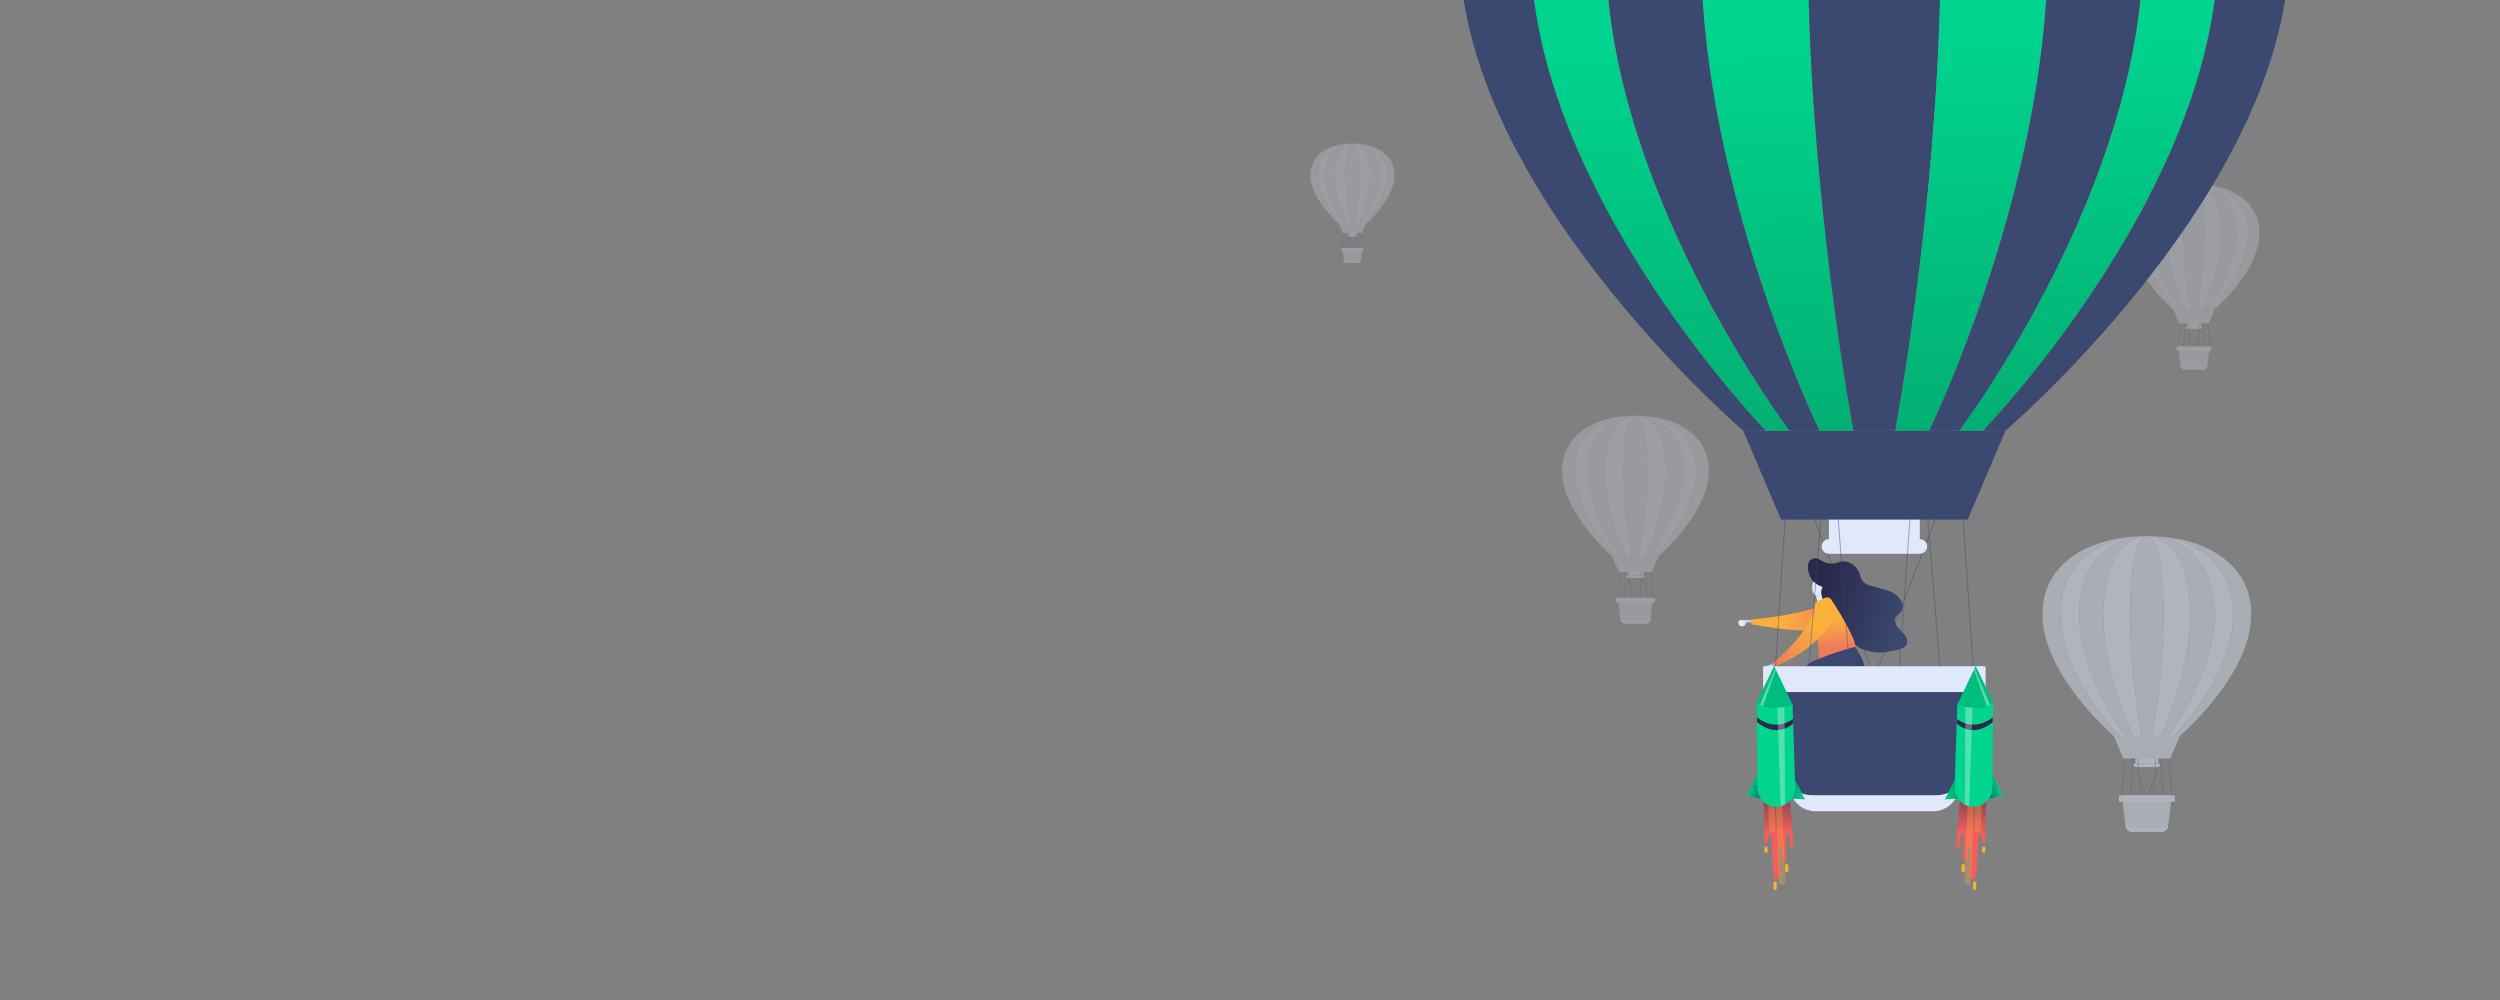<svg xmlns="http://www.w3.org/2000/svg" xmlns:xlink="http://www.w3.org/1999/xlink" width="1920" height="768" data-name="Layer 2"><rect width="100%" height="100%" fill="#808080" stroke="none"/><defs><clipPath id="h"><path fill="none" d="M0 0h1920v1080H0z"/></clipPath><linearGradient id="b" x1="2157.618" x2="2164.121" y1="-100.533" y2="-110.09" gradientTransform="scale(-1 1) rotate(-23.13 2559.117 8945.307)" gradientUnits="userSpaceOnUse"><stop offset="0" stop-color="#ef605d"/><stop offset="1" stop-color="#aa3a3d"/></linearGradient><linearGradient id="a" x1="2021.961" x2="2151.767" y1="367.506" y2="367.506" gradientTransform="scale(-1 1) rotate(-28.82 1065.508 7293.98)" gradientUnits="userSpaceOnUse"><stop offset="0" stop-color="#3b4970"/><stop offset="1" stop-color="#2a284b"/></linearGradient><linearGradient id="k" x1="2767.338" x2="2709.857" y1="24.224" y2="53.657" gradientTransform="scale(-1 1) rotate(-13.18 3676.58 18159.724)" xlink:href="#a"/><linearGradient id="c" x1="2301.891" x2="2291.804" y1="168.294" y2="172.94" gradientTransform="scale(-1 1) rotate(26.18 -510.57 -7231.541)" gradientUnits="userSpaceOnUse"><stop offset="0" stop-color="#e0e8fc"/><stop offset=".334" stop-color="#ced9f0"/><stop offset="1" stop-color="#a9bcd8"/></linearGradient><linearGradient id="d" x1="2262.965" x2="2202.05" y1="179.994" y2="211.185" gradientTransform="scale(-1 1) rotate(26.18 -510.57 -7231.541)" gradientUnits="userSpaceOnUse"><stop offset="0" stop-color="#fbb03b"/><stop offset="1" stop-color="#ef795d"/></linearGradient><linearGradient id="n" x1="3128.712" x2="3134.485" y1="-969.173" y2="-980.521" gradientTransform="matrix(-.994 .112 .112 .994 4633.071 1422.98)" xlink:href="#b"/><linearGradient id="o" x1="2087.859" x2="2180.623" y1="244.575" y2="244.575" gradientTransform="scale(-1 1) rotate(-16.91 1692.266 12244.446)" xlink:href="#a"/><linearGradient id="p" x1="1505.403" x2="1513.553" y1="550.108" y2="543.965" gradientTransform="scale(-1 1) rotate(-42.77 181.382 4209.72)" xlink:href="#c"/><linearGradient id="q" x1="2156.207" x2="2139.105" y1="305.537" y2="331.816" gradientTransform="scale(-1 1) rotate(-28.82 1065.508 7293.98)" xlink:href="#d"/><linearGradient id="r" x1="2154.882" x2="2173.166" y1="221.742" y2="221.742" gradientTransform="scale(-1 1) rotate(9.1 -2016.328 -21753.462)" xlink:href="#a"/><linearGradient id="s" x1="-2333.999" x2="-2324.31" y1="-1154.993" y2="-1163.222" gradientTransform="scale(1 -1) rotate(68.28 -865.535 1732.757)" xlink:href="#c"/><linearGradient id="t" x1="-2268.676" x2="-2324.819" y1="-1185.344" y2="-1158.268" gradientTransform="scale(1 -1) rotate(68.28 -865.535 1732.757)" xlink:href="#d"/><linearGradient id="u" x1="1388.815" x2="1391.815" y1="438.585" y2="543.58" xlink:href="#a"/><linearGradient id="v" x1="1388.46" x2="1380.961" y1="705.805" y2="821.299" xlink:href="#a"/><linearGradient id="e" x1="1329.821" x2="1308.367" y1="593.786" y2="42.116" gradientUnits="userSpaceOnUse"><stop offset="0" stop-color="#04a369"/><stop offset="1" stop-color="#00d48e"/></linearGradient><linearGradient id="x" x1="1389.134" x2="1389.134" y1="180.333" y2="546.566" xlink:href="#a"/><linearGradient id="y" x1="1506.13" x2="1484.676" y1="586.93" y2="35.259" xlink:href="#e"/><linearGradient id="z" x1="1248.852" x2="1248.852" y1="180.333" y2="546.566" xlink:href="#a"/><linearGradient id="A" x1="1241.29" x2="1219.836" y1="597.229" y2="45.559" xlink:href="#e"/><linearGradient id="B" x1="1172.636" x2="1172.636" y1="180.333" y2="546.566" xlink:href="#a"/><linearGradient id="C" x1="1529.415" x2="1529.415" y1="180.333" y2="546.566" xlink:href="#a"/><linearGradient id="D" x1="1599.87" x2="1578.416" y1="583.285" y2="31.614" xlink:href="#e"/><linearGradient id="E" x1="1605.631" x2="1605.631" y1="180.333" y2="546.566" xlink:href="#a"/><linearGradient id="f" x1="949.439" x2="945.941" y1="928.584" y2="915.464" gradientTransform="rotate(-58.749 1015.473 588.477)" gradientUnits="userSpaceOnUse"><stop offset="0" stop-color="#047a69"/><stop offset="1" stop-color="#00d48e"/></linearGradient><linearGradient id="G" x1="967.473" x2="972.429" y1="955.337" y2="968.165" gradientTransform="rotate(-58.749 1015.473 588.477)" xlink:href="#e"/><linearGradient id="g" x1="914.152" x2="952.237" y1="970.181" y2="943.775" gradientTransform="rotate(-58.749 1015.473 588.477)" gradientUnits="userSpaceOnUse"><stop offset=".082" stop-color="#ef605d"/><stop offset="1" stop-color="#783a4f"/></linearGradient><clipPath id="I"><path fill="none" d="M1266.465 732.528l18.132-37.23 19.182 40.178-21.092 29.675z"/></clipPath><linearGradient id="J" x1="1266.732" x2="1304.15" y1="755.544" y2="755.544" xlink:href="#a"/><linearGradient id="K" x1="1017.613" x2="1014.115" y1="1040.926" y2="1027.806" gradientTransform="scale(-1 1) rotate(-58.74 -439.706 3173.907)" xlink:href="#f"/><linearGradient id="L" x1="1035.647" x2="1040.603" y1="1067.678" y2="1080.507" gradientTransform="scale(-1 1) rotate(-58.74 -439.706 3173.907)" xlink:href="#e"/><linearGradient id="M" x1="982.326" x2="1020.411" y1="1082.522" y2="1056.117" gradientTransform="scale(-1 1) rotate(-58.74 -439.706 3173.907)" xlink:href="#g"/><clipPath id="N"><path fill="none" d="M1512.968 732.528l-18.132-37.23-19.183 40.178 21.092 29.675z"/></clipPath><linearGradient id="O" x1="1475.283" x2="1512.701" y1="755.544" y2="755.544" xlink:href="#a"/><linearGradient id="i" x1="2157.618" x2="2164.121" y1="-100.533" y2="-110.09" gradientTransform="scale(-1 1) rotate(-23.13 2559.117 8945.307)" gradientUnits="userSpaceOnUse" xlink:href="#b"/><linearGradient id="j" x1="2021.961" x2="2151.767" y1="367.506" y2="367.506" gradientTransform="scale(-1 1) rotate(-28.82 1065.508 7293.98)" gradientUnits="userSpaceOnUse" xlink:href="#a"/><linearGradient id="l" x1="2301.891" x2="2291.804" y1="168.294" y2="172.94" gradientTransform="scale(-1 1) rotate(26.18 -510.57 -7231.541)" gradientUnits="userSpaceOnUse" xlink:href="#c"/><linearGradient id="m" x1="2262.965" x2="2202.05" y1="179.994" y2="211.185" gradientTransform="scale(-1 1) rotate(26.18 -510.57 -7231.541)" gradientUnits="userSpaceOnUse" xlink:href="#d"/><linearGradient id="w" x1="1329.821" x2="1308.367" y1="593.786" y2="42.116" gradientUnits="userSpaceOnUse" xlink:href="#e"/><linearGradient id="F" x1="949.439" x2="945.941" y1="928.584" y2="915.464" gradientTransform="rotate(-58.749 1015.473 588.477)" gradientUnits="userSpaceOnUse" xlink:href="#f"/><linearGradient id="H" x1="914.152" x2="952.237" y1="970.181" y2="943.775" gradientTransform="rotate(-58.749 1015.473 588.477)" gradientUnits="userSpaceOnUse" xlink:href="#g"/></defs><g opacity=".29" transform="matrix(.736 0 0 .736 417.106 -.204)"><path fill="none" stroke="#3b4970" stroke-miterlimit="10" d="M1731.313 336.183l2.245 27.491m-21.397-27.491l10.464 27.491 10.465-27.004m-19.155-.487l-2.242 27.491" opacity=".45"/><path fill="#e0e8fc" d="M1730.112 340.988h-14.973v-4.154a2.388 2.388 0 0 1 2.388-2.388h10.2a2.388 2.388 0 0 1 2.388 2.388v4.154zm-14.973 2.412h14.97a1.2 1.2 0 0 0 1.2-1.2 1.2 1.2 0 0 0-1.2-1.2h-14.97a1.2 1.2 0 0 0-1.2 1.2 1.2 1.2 0 0 0 1.2 1.2z"/><path fill="none" stroke="#3b4970" stroke-miterlimit="10" d="M1718.609 363.674l-2.035-27.491m10.03 27.491l1.995-27.491" opacity=".45"/><path d="M1706.209 366.179h32.832v2.24h-32.832z" opacity=".1"/><path fill="none" stroke="#3b4970" stroke-miterlimit="10" d="M1707.994 336.67l-1.785 27.377m30.97-27.377l1.862 27.377" opacity=".45"/><path fill="#d1d9e8" d="M1722.625 323.125h-21.595l6.223 14.641h30.745l6.222-14.641zm9.696 62.697h-19.391a4.282 4.282 0 0 1-4.251-3.762l-2.47-20.145h32.832l-2.469 20.145a4.282 4.282 0 0 1-4.251 3.762z"/><path fill="#e0e8fc" d="M1732.862 383.166h-20.473a4.566 4.566 0 0 1-3.823-2.025l.113.919a4.282 4.282 0 0 0 4.251 3.762h19.391a4.282 4.282 0 0 0 4.251-3.762l.113-.919a4.566 4.566 0 0 1-3.823 2.025z"/><rect width="36.657" height="4.263" x="1704.297" y="361.915" fill="#e0e8fc" rx=".989" ry=".989"/><path fill="#e0e8fc" d="M1694.144 248.824c1.531 37.7 19.447 74.3 19.447 74.3h5.581s-6.849-36.6-7.435-74.3c-.586-37.7 4.683-56.733 10.888-56.733-16.231 0-30.012 19.033-28.481 56.733z"/><path fill="#d1d9e8" d="M1722.625 192.091c-6.2 0-11.473 19.033-10.888 56.733.585 37.7 7.435 74.3 7.435 74.3h6.907s6.849-36.6 7.435-74.3c.586-37.7-4.684-56.733-10.889-56.733z"/><path fill="#e0e8fc" d="M1722.625 192.091c6.2 0 11.474 19.033 10.888 56.733-.586 37.7-7.434 74.3-7.434 74.3h5.581s17.916-36.6 19.447-74.3c1.531-37.7-12.25-56.733-28.482-56.733z"/><path fill="#d1d9e8" d="M1678.513 248.824c2.371 37.7 30.12 74.3 30.12 74.3h4.958s-17.916-36.6-19.447-74.3c-1.531-37.7 12.25-56.733 28.481-56.733-25.139 0-46.484 19.033-44.112 56.733z"/><path fill="#e0e8fc" d="M1666.211 248.824c3.033 37.7 38.519 74.3 38.519 74.3h3.9s-27.749-36.6-30.12-74.3c-2.371-37.7 18.973-56.733 44.112-56.733-32.147 0-59.444 19.033-56.411 56.733z"/><path fill="#d1d9e8" d="M1654.546 248.824c3.66 37.7 46.484 74.3 46.484 74.3h3.7s-35.486-36.6-38.519-74.3c-3.033-37.7 24.264-56.733 56.414-56.733-38.798 0-71.739 19.033-68.079 56.733zm68.079-56.733c16.232 0 30.013 19.033 28.482 56.733-1.531 37.7-19.447 74.3-19.447 74.3h4.958s27.748-36.6 30.12-74.3c2.372-37.7-18.973-56.733-44.113-56.733z"/><path fill="#e0e8fc" d="M1722.625 192.091c25.14 0 46.484 19.033 44.113 56.733-2.371 37.7-30.12 74.3-30.12 74.3h3.9s35.487-36.6 38.52-74.3c3.033-37.7-24.262-56.733-56.413-56.733z"/><path fill="#d1d9e8" d="M1722.625 192.091c32.151 0 59.448 19.033 56.415 56.733-3.033 37.7-38.52 74.3-38.52 74.3h3.7s42.825-36.6 46.485-74.3c3.66-37.7-29.282-56.733-68.08-56.733z"/></g><g opacity=".5" transform="matrix(.736 0 0 .736 417.106 -.204)"><path fill="none" stroke="#3b4970" stroke-miterlimit="10" d="M1687.304 789.186l3.576 43.788m-34.083-43.788l16.669 43.788 16.669-43.012m-30.511-.776l-3.572 43.788" opacity=".45"/><path fill="#e0e8fc" d="M1685.392 796.839h-23.85v-8.033a2.388 2.388 0 0 1 2.388-2.388h19.073a2.388 2.388 0 0 1 2.388 2.388v8.033z"/><path fill="#e0e8fc" d="M1661.541 800.675h23.846a1.918 1.918 0 0 0 1.917-1.918 1.918 1.918 0 0 0-1.917-1.918h-23.846a1.918 1.918 0 0 0-1.917 1.918 1.918 1.918 0 0 0 1.917 1.918z"/><path fill="none" stroke="#3b4970" stroke-miterlimit="10" d="M1667.068 832.974l-3.241-43.788m15.976 43.788l3.178-43.788" opacity=".45"/><path d="M1647.318 836.964h52.296v3.568h-52.296z" opacity=".1"/><path fill="none" stroke="#3b4970" stroke-miterlimit="10" d="M1650.16 789.962l-2.842 43.606m49.33-43.606l2.966 43.606" opacity=".45"/><path fill="#d1d9e8" d="M1673.466 768.387h-34.398l9.912 23.32h48.972l9.911-23.32zm15.443 99.866h-30.886a6.823 6.823 0 0 1-6.772-5.992l-3.933-32.088h52.3l-3.934 32.088a6.821 6.821 0 0 1-6.775 5.992z"/><path fill="#e0e8fc" d="M1689.771 864.022h-32.61a7.274 7.274 0 0 1-6.089-3.225l.179 1.464a6.823 6.823 0 0 0 6.772 5.992h30.886a6.821 6.821 0 0 0 6.771-5.992l.18-1.464a7.275 7.275 0 0 1-6.089 3.225z"/><rect width="58.389" height="6.791" x="1644.271" y="830.173" fill="#e0e8fc" rx="1.212" ry="1.212"/><path fill="#e0e8fc" d="M1628.1 650.036c2.439 60.05 30.976 118.351 30.976 118.351h8.89s-10.91-58.3-11.842-118.351c-.932-60.051 7.459-90.366 17.343-90.366-25.855 0-47.807 30.316-45.367 90.366z"/><path fill="#d1d9e8" d="M1673.466 559.67c-9.884 0-18.276 30.316-17.343 90.366.933 60.05 11.842 118.351 11.842 118.351h11s10.91-58.3 11.842-118.351c.932-60.051-7.457-90.366-17.341-90.366z"/><path fill="#e0e8fc" d="M1673.466 559.67c9.884 0 18.275 30.316 17.343 90.366-.932 60.05-11.842 118.351-11.842 118.351h8.889s28.538-58.3 30.977-118.351-19.513-90.366-45.367-90.366z"/><path fill="#d1d9e8" d="M1603.2 650.036c3.777 60.05 47.976 118.351 47.976 118.351h7.9s-28.537-58.3-30.976-118.351 19.513-90.366 45.367-90.366c-40.044 0-74.043 30.316-70.267 90.366z"/><path fill="#e0e8fc" d="M1583.607 650.036c4.831 60.05 61.355 118.351 61.355 118.351h6.216s-44.2-58.3-47.976-118.351c-3.776-60.051 30.221-90.366 70.264-90.366-51.21 0-94.691 30.316-89.859 90.366z"/><path fill="#d1d9e8" d="M1565.026 650.036c5.83 60.05 74.042 118.351 74.042 118.351h5.894s-56.524-58.3-61.355-118.351c-4.831-60.051 38.649-90.366 89.859-90.366-61.799 0-114.266 30.316-108.44 90.366zm108.44-90.366c25.854 0 47.805 30.316 45.367 90.366-2.438 60.05-30.977 118.351-30.977 118.351h7.9s44.2-58.3 47.976-118.351c3.776-60.051-30.223-90.366-70.266-90.366z"/><path fill="#e0e8fc" d="M1673.466 559.67c40.043 0 74.042 30.316 70.264 90.366-3.778 60.05-47.976 118.351-47.976 118.351h6.216s56.524-58.3 61.355-118.351c4.831-60.051-38.649-90.366-89.859-90.366z"/><path fill="#d1d9e8" d="M1673.466 559.67c51.21 0 94.69 30.316 89.859 90.366-4.831 60.05-61.355 118.351-61.355 118.351h5.893s68.212-58.3 74.042-118.351c5.83-60.051-46.64-90.366-108.439-90.366z"/></g><g opacity=".29" transform="matrix(.736 0 0 .736 417.106 -.204)"><path fill="none" stroke="#3b4970" stroke-miterlimit="10" d="M1149.531 595.353l2.514 30.788m-23.963-30.788l11.72 30.788 11.719-30.242m-21.452-.546l-2.511 30.788" opacity=".45"/><path fill="#e0e8fc" d="M1148.187 600.735h-16.769v-4.939a2.388 2.388 0 0 1 2.388-2.388h11.992a2.388 2.388 0 0 1 2.388 2.388v4.939z"/><path fill="#e0e8fc" d="M1131.417 603.431h16.766a1.348 1.348 0 0 0 1.348-1.348 1.347 1.347 0 0 0-1.348-1.348h-16.766a1.348 1.348 0 0 0-1.348 1.348 1.349 1.349 0 0 0 1.348 1.348z"/><path fill="none" stroke="#3b4970" stroke-miterlimit="10" d="M1135.303 626.141l-2.278-30.788m11.232 30.788l2.235-30.788" opacity=".45"/><path d="M1121.417 628.946h36.769v2.509h-36.769z" opacity=".1"/><path fill="none" stroke="#3b4970" stroke-miterlimit="10" d="M1123.415 595.899l-1.998 30.66m34.684-30.66l2.085 30.66" opacity=".45"/><path fill="#d1d9e8" d="M1139.802 580.73h-24.185l6.968 16.396h34.432l6.969-16.396zm10.858 70.215h-21.717a4.8 4.8 0 0 1-4.761-4.213l-2.765-22.561h36.769l-2.765 22.561a4.8 4.8 0 0 1-4.761 4.213z"/><path fill="#e0e8fc" d="M1151.265 647.971h-22.927a5.116 5.116 0 0 1-4.282-2.268l.126 1.029a4.8 4.8 0 0 0 4.761 4.213h21.717a4.8 4.8 0 0 0 4.761-4.213l.126-1.029a5.116 5.116 0 0 1-4.282 2.268z"/><rect width="41.053" height="4.775" x="1119.275" y="624.171" fill="#e0e8fc" rx="1.212" ry="1.212"/><path fill="#e0e8fc" d="M1107.9 497.517c1.715 42.221 21.78 83.213 21.78 83.213h6.25s-7.671-40.992-8.326-83.213c-.655-42.221 5.244-63.536 12.194-63.536-18.175 0-33.609 21.319-31.898 63.536z"/><path fill="#d1d9e8" d="M1139.8 433.981c-6.95 0-12.85 21.315-12.194 63.536.656 42.221 8.326 83.213 8.326 83.213h7.736s7.67-40.992 8.325-83.213c.655-42.221-5.242-63.536-12.193-63.536z"/><path fill="#e0e8fc" d="M1139.8 433.981c6.949 0 12.849 21.315 12.193 63.536-.656 42.221-8.326 83.213-8.326 83.213h6.25s20.065-40.992 21.78-83.213c1.715-42.221-13.717-63.536-31.897-63.536z"/><path fill="#d1d9e8" d="M1090.4 497.517c2.656 42.221 33.732 83.213 33.732 83.213h5.553s-20.065-40.992-21.78-83.213c-1.715-42.221 13.719-63.536 31.9-63.536-28.158 0-52.062 21.319-49.405 63.536z"/><path fill="#e0e8fc" d="M1076.621 497.517c3.4 42.221 43.139 83.213 43.139 83.213h4.371s-31.076-40.992-33.732-83.213c-2.656-42.221 21.248-63.536 49.4-63.536-35.999 0-66.574 21.319-63.178 63.536z"/><path fill="#d1d9e8" d="M1063.558 497.517c4.1 42.221 52.059 83.213 52.059 83.213h4.143s-39.742-40.992-43.139-83.213c-3.397-42.221 27.175-63.536 63.181-63.536-43.451 0-80.344 21.319-76.244 63.536z"/><path fill="#d1d9e8" d="M1139.8 433.981c18.178 0 33.612 21.315 31.9 63.536-1.712 42.221-21.78 83.213-21.78 83.213h5.553s31.076-40.992 33.732-83.213c2.656-42.221-21.249-63.536-49.405-63.536z"/><path fill="#e0e8fc" d="M1139.8 433.981c28.154 0 52.058 21.315 49.4 63.536-2.658 42.221-33.732 83.213-33.732 83.213h4.371s39.742-40.992 43.139-83.213c3.397-42.221-27.171-63.536-63.178-63.536z"/><path fill="#d1d9e8" d="M1139.8 433.981c36.005 0 66.576 21.315 63.18 63.536-3.396 42.221-43.139 83.213-43.139 83.213h4.143s47.96-40.992 52.059-83.213c4.099-42.221-32.791-63.536-76.243-63.536z"/></g><g opacity=".29" transform="matrix(.736 0 0 .736 417.106 -.204)"><path fill="none" stroke="#3b4970" stroke-miterlimit="10" d="M850.102 242.549l1.442 17.654m-13.741-17.654l6.72 17.654 6.72-17.341m-12.3-.313l-1.44 17.654" opacity=".45"/><path fill="#e0e8fc" d="M849.331 245.634h-9.615v-1.813a2.388 2.388 0 0 1 2.388-2.388h4.843a2.388 2.388 0 0 1 2.388 2.388v1.813zm-9.615 1.547h9.613a.773.773 0 0 0 .773-.773.773.773 0 0 0-.773-.773h-9.613a.773.773 0 0 0-.773.773.773.773 0 0 0 .773.773z"/><path fill="none" stroke="#3b4970" stroke-miterlimit="10" d="M841.944 260.203l-1.307-17.654m6.441 17.654l1.281-17.654" opacity=".45"/><path d="M833.981 261.812h21.084v1.438h-21.084z" opacity=".1"/><path fill="none" stroke="#3b4970" stroke-miterlimit="10" d="M835.127 242.862l-1.146 17.581m19.888-17.581l1.196 17.581" opacity=".45"/><path fill="#d1d9e8" d="M844.523 234.164h-13.868l3.996 9.402h19.744l3.996-9.402zm6.226 40.262H838.3a2.75 2.75 0 0 1-2.73-2.416l-1.586-12.936h21.084l-1.586 12.936a2.75 2.75 0 0 1-2.733 2.416z"/><path fill="#e0e8fc" d="M851.1 272.72h-13.15a2.931 2.931 0 0 1-2.455-1.3l.072.59a2.75 2.75 0 0 0 2.73 2.416h12.452a2.75 2.75 0 0 0 2.73-2.416l.073-.59a2.933 2.933 0 0 1-2.452 1.3z"/><rect width="23.54" height="2.738" x="832.753" y="259.074" fill="#e0e8fc" rx=".989" ry=".989"/><path fill="#e0e8fc" d="M826.233 186.45c.984 24.209 12.489 47.714 12.489 47.714h3.583a323.355 323.355 0 0 1-4.774-47.714c-.376-24.21 3.008-36.432 6.992-36.432-10.423 0-19.273 12.222-18.29 36.432z"/><path fill="#d1d9e8" d="M844.523 150.018c-3.985 0-7.368 12.222-6.992 36.432a323.355 323.355 0 0 0 4.774 47.714h4.436a323.355 323.355 0 0 0 4.774-47.714c.376-24.21-3.007-36.432-6.992-36.432z"/><path fill="#e0e8fc" d="M844.523 150.018c3.985 0 7.368 12.222 6.992 36.432a323.355 323.355 0 0 1-4.774 47.714h3.584s11.5-23.5 12.488-47.714c.988-24.214-7.866-36.432-18.29-36.432z"/><path fill="#d1d9e8" d="M816.2 186.45c1.523 24.209 19.343 47.714 19.343 47.714h3.184s-11.5-23.5-12.489-47.714c-.989-24.214 7.867-36.432 18.29-36.432-16.148 0-29.856 12.222-28.328 36.432z"/><path fill="#e0e8fc" d="M808.3 186.45c1.948 24.209 24.737 47.714 24.737 47.714h2.506s-17.82-23.5-19.343-47.714c-1.523-24.214 12.185-36.432 28.328-36.432-20.651 0-38.18 12.222-36.228 36.432z"/><path fill="#d1d9e8" d="M800.805 186.45c2.35 24.209 29.85 47.714 29.85 47.714h2.377s-22.789-23.5-24.737-47.714c-1.948-24.214 15.582-36.432 36.228-36.432-24.915 0-46.069 12.222-43.718 36.432zm43.718-36.432c10.424 0 19.273 12.222 18.29 36.432-.983 24.21-12.488 47.714-12.488 47.714h3.184s17.819-23.5 19.342-47.714c1.523-24.214-12.184-36.432-28.328-36.432z"/><path fill="#e0e8fc" d="M844.523 150.018c16.144 0 29.851 12.222 28.328 36.432-1.523 24.21-19.342 47.714-19.342 47.714h2.506s22.788-23.5 24.736-47.714c1.948-24.214-15.582-36.432-36.228-36.432z"/><path fill="#d1d9e8" d="M844.523 150.018c20.646 0 38.176 12.222 36.228 36.432-1.948 24.21-24.736 47.714-24.736 47.714h2.376s27.5-23.5 29.851-47.714c2.351-24.214-18.804-36.432-43.719-36.432z"/></g><g clip-path="url(#h)" transform="matrix(.736 0 0 .736 417.106 -.204)"><path fill="none" stroke="#3b4970" stroke-miterlimit="10" d="M1444.165 532.438l14.22 174.134m-135.538-174.134l66.287 174.134 66.287-171.048" opacity=".45"/><path fill="url(#i)" d="M1364.121 772.518l5.219 5.7a5.088 5.088 0 0 1 .472 6.277l-5.125 7.629a3.226 3.226 0 0 1-4.9.535 3.227 3.227 0 0 1-.277-4.366l3.357-4.137a4.291 4.291 0 0 0 .142-5.222l-2.155-2.974z"/><path fill="url(#j)" d="M1361.043 674.047s19.261 85.586 53.619 127.215l-4.2 2.686s-73.794-76.508-78.809-121.08l23.268-16.132z"/><path fill="url(#k)" d="M1368.664 674.551l6.966 11.839a19.128 19.128 0 0 1-14.66 28.741l-12.009 1.151a9.769 9.769 0 0 0-7.6 14.481l24.259 43.514-4.494 3.91-43.848-53.807a22.282 22.282 0 0 1 9.819-35.074z"/><path fill="url(#l)" d="M1262.923 647.018l-13.293.326a2.539 2.539 0 0 0-2.477 2.556v.032a4 4 0 0 0 3.79 3.97 4 4 0 0 0 4.1-3.048l.217-.887 7.176-.175z"/><path fill="url(#m)" d="M1339.048 630.679s-28.563 12.073-78.6 15.993l.6 4.953s75.8 15.06 91.916.623l-5.863-18.511z"/><path fill="#fbb03b" d="M1328.062 638.175l-4.006 10.607a5.929 5.929 0 0 0 3.1 7.493l4.4 2 .92-5.25-2.312-10.665z"/><path fill="url(#n)" d="M1412.855 799.334l5.04 4.1a4.277 4.277 0 0 1 1.163 5.161l-3.325 6.973a2.71 2.71 0 0 1-4.012 1.047 2.712 2.712 0 0 1-.767-3.6l2.283-3.852a3.607 3.607 0 0 0-.523-4.36l-2.157-2.208z"/><path fill="url(#o)" d="M1331.047 583.7l4.356 2.361a19.063 19.063 0 0 0 15.023 1.356l1.336-.438a16.49 16.49 0 0 1 15.281 2.67 20.856 20.856 0 0 1 7.552 11.968 12.477 12.477 0 0 0 8.781 9.224q6.116 1.758 12.253 3.444c5.309 1.458 10.745 2.927 15.283 6.045s8.084 8.269 7.735 13.764a8.256 8.256 0 0 1-1.163 3.92c-1.488 2.341-4.38 3.5-5.874 5.836-2.11 3.3-.7 7.787 1.708 10.874 2.408 3.087 5.7 5.42 7.972 8.609 2.272 3.189 3.279 7.879.762 10.878a10.562 10.562 0 0 1-4.074 2.667 28.975 28.975 0 0 1-9.458 2.424c-1.545.462-3.175.752-4.287.979a49.4 49.4 0 0 1-20.935-.617c-5.46-1.262-10.975-3.358-14.766-7.485-6.656-7.247-6.5-18.957-13.241-26.126-3.276-3.483-7.793-5.457-12.025-7.684-5.066-2.666-10.715-13.056-12.043-15.545-1.272-2.383-3.706-7.837-3.723-7.874-.441-.967-.56-6.674-.56-6.674a21.4 21.4 0 0 1-7.036-16.828l.066-1.481a7.506 7.506 0 0 1 11.077-6.267z"/><path fill="url(#p)" d="M1332.975 615.855l2.739 12.735a2.784 2.784 0 0 1-2.181 3.317 2.785 2.785 0 0 1-3.226-1.989l-3.535-12.769a2.786 2.786 0 0 1 2.807-3.526l.8.036a2.783 2.783 0 0 1 2.596 2.196z"/><ellipse cx="1330.478" cy="612.657" fill="#e0e8fc" rx="9.556" ry="6.172" transform="rotate(-84.488 1330.471 612.659)"/><path fill="url(#q)" d="M1369.065 675.231a333.79 333.79 0 0 0-37.36 12.444l-4.966-54.546a5.438 5.438 0 0 1 3.128-5.465l7.579-3.511a5.437 5.437 0 0 1 6.781 1.872c7.262 10.668 26.551 42.716 24.838 49.206z"/><path fill="url(#r)" d="M1343.765 614.669c0 4.836-5.492 6.965-6.767 6.962a3.237 3.237 0 0 1-.749-.016 5.213 5.213 0 0 1-1.941-1.11c-.032-.023-.067-.041-.1-.067-.82-.676-.464-3.778-.162-4.73l.981-3.1a21.4 21.4 0 0 1-11.356-7.93s16.996-14.569 20.094 9.991z"/><path fill="url(#s)" d="M1288.171 690.234L1276 695.592a2.54 2.54 0 0 0-1.318 3.307l.012.029a4 4 0 0 0 5.015 2.23 4 4 0 0 0 2.635-4.38l-.137-.9 6.57-2.893z"/><path fill="url(#t)" d="M1331.236 627.438s-7.7 30.906-47.982 65.255l1.8 2.837s43.16-13.933 64.977-54.545"/><path fill="none" stroke="#3b4970" stroke-miterlimit="10" d="M1334.087 532.438l-14.204 174.134" opacity=".45"/><path fill="#e0e8fc" d="M1436.558 562.875h-94.845v-39.054a2.388 2.388 0 0 1 2.388-2.388h90.07a2.388 2.388 0 0 1 2.388 2.388v39.054zm-94.845 15.252h94.826a7.626 7.626 0 0 0 7.626-7.626 7.626 7.626 0 0 0-7.626-7.626h-94.826a7.626 7.626 0 0 0-7.626 7.626 7.626 7.626 0 0 0 7.626 7.626z"/><path fill="none" stroke="#3b4970" stroke-miterlimit="10" d="M1363.691 706.572l-12.887-174.134m63.529 174.134l12.639-174.134" opacity=".45"/><path d="M1285.151 722.437h207.965v14.188h-207.965z" opacity=".1"/><path fill="none" stroke="#3b4970" stroke-miterlimit="10" d="M1296.453 535.524l-11.302 173.41m196.172-173.41l11.794 173.41" opacity=".45"/><path fill="url(#u)" d="M1389.134 449.728h-136.789l39.414 92.735h194.747l39.416-92.735z"/><path fill="url(#v)" d="M1450.547 846.864H1327.72a27.129 27.129 0 0 1-26.927-23.828l-15.642-127.6h207.966l-15.642 127.6a27.13 27.13 0 0 1-26.928 23.828z"/><path fill="#e0e8fc" d="M1453.973 830.041h-129.679a28.923 28.923 0 0 1-24.214-12.825l.713 5.82a27.129 27.129 0 0 0 26.927 23.828h122.827a27.13 27.13 0 0 0 26.928-23.828l.713-5.82a28.927 28.927 0 0 1-24.215 12.825z"/><rect width="232.196" height="27.005" x="1273.036" y="695.432" fill="#e0e8fc" rx="1.212" ry="1.212"/><path fill="url(#w)" d="M1208.725-20.917c9.7 238.8 123.182 470.645 123.182 470.645h35.35s-43.384-231.845-47.091-470.645c-3.707-238.8 29.664-359.359 68.968-359.359-102.815 0-190.109 120.559-180.409 359.359z"/><path fill="url(#x)" d="M1389.134-380.276c-39.305 0-72.677 120.559-68.969 359.359 3.708 238.8 47.091 470.645 47.091 470.645h43.755s43.383-231.844 47.091-470.645c3.708-238.801-29.664-359.359-68.968-359.359z"/><path fill="url(#y)" d="M1389.134-380.276c39.3 0 72.676 120.559 68.967 359.359-3.709 238.8-47.09 470.645-47.09 470.645h35.349s113.484-231.845 123.183-470.645c9.699-238.8-77.595-359.359-180.409-359.359z"/><path fill="url(#z)" d="M1109.714-20.917c15.023 238.8 190.787 470.645 190.787 470.645h31.406s-113.483-231.845-123.182-470.645c-9.699-238.8 77.594-359.359 180.409-359.359-159.234 0-294.442 120.559-279.42 359.359z"/><path fill="url(#A)" d="M1031.791-20.917c19.211 238.8 243.991 470.645 243.991 470.645h24.718s-175.763-231.845-190.786-470.645c-15.023-238.8 120.182-359.359 279.42-359.359-203.647 0-376.556 120.559-357.343 359.359z"/><path fill="url(#B)" d="M957.9-20.917c23.185 238.8 294.443 470.645 294.443 470.645h23.437S1051 217.883 1031.791-20.917c-19.209-238.8 153.7-359.359 357.343-359.359-245.756 0-454.416 120.559-431.234 359.359z"/><path fill="url(#C)" d="M1389.134-380.276c102.814 0 190.108 120.559 180.409 359.359-9.699 238.8-123.183 470.645-123.183 470.645h31.406s175.764-231.845 190.787-470.645c15.023-238.8-120.18-359.359-279.419-359.359z"/><path fill="url(#D)" d="M1389.134-380.276c159.239 0 294.441 120.559 279.419 359.359-15.022 238.8-190.787 470.645-190.787 470.645h24.719s224.78-231.845 243.991-470.645c19.211-238.8-153.695-359.359-357.342-359.359z"/><path fill="url(#E)" d="M1389.134-380.276c203.647 0 376.555 120.559 357.342 359.359-19.213 238.8-243.991 470.645-243.991 470.645h23.437s271.259-231.845 294.443-470.645c23.184-238.8-185.476-359.359-431.231-359.359z"/><path fill="url(#F)" d="M1270.7 833.744l-14.892-3.456 12.288-23.681s5.148 9.274 5.281 10.033c.133.759-1.667 12.817-1.667 12.817z"/><path fill="url(#G)" d="M1300.965 833.332l15.855 1.134-14.885-29.094.02 21.328z"/><path fill="url(#H)" d="M1273.523 831.99l.87 46.908a1.5 1.5 0 0 0 1.754 1.447l.253-.045a1.5 1.5 0 0 0 1.222-1.253l.517-5.235a1.96 1.96 0 0 1 2.26-1.744 1.5 1.5 0 0 1 1.153 1.493l2.108 40.517a3.493 3.493 0 0 0 4.1 3.372 3.494 3.494 0 0 0 2.888-3.357l-.7-27.982a1.5 1.5 0 0 1 1.84-1.479 1.5 1.5 0 0 1 1.138 1.241l.482 11.232a2.032 2.032 0 0 0 1.962 1.738 2.032 2.032 0 0 0 2.077-2.159l-.435-24.531a1.5 1.5 0 0 1 1.6-1.587l.332.024a1.5 1.5 0 0 1 1.359 1.192l.7 11.22a2.015 2.015 0 0 0 2.322 1.58 2.015 2.015 0 0 0 1.654-2.212l-4.721-54.74a1.5 1.5 0 0 0-1.745-1.3l-23.754 4.164a1.5 1.5 0 0 0-1.236 1.496z"/><path fill="#fbb03b" d="M1298.986 910.037a1.659 1.659 0 0 1-2.963-1.022l-.014-5.4a1.659 1.659 0 0 1 3.318-.008l.014 5.4a1.652 1.652 0 0 1-.355 1.03zm-12.081 18.163a1.659 1.659 0 0 1-2.962-1.022l-.014-5.4a1.659 1.659 0 0 1 3.318-.009l.014 5.4a1.647 1.647 0 0 1-.356 1.031zm-9.471-38.646a1.659 1.659 0 0 1-2.963-1.017l-.017-3.285a1.659 1.659 0 1 1 3.318-.017l.017 3.285a1.651 1.651 0 0 1-.355 1.034z"/><path fill="#fbb03b" d="M1285.316 867.482a3.318 3.318 0 0 1-5.922-1.924l-2.49-64.178a3.317 3.317 0 0 1 6.63-.257l2.491 64.178a3.312 3.312 0 0 1-.709 2.181zm10.225 54.804a3.318 3.318 0 0 1-5.921-1.917l-3.242-78.956a3.318 3.318 0 1 1 6.63-.273l3.242 78.957a3.3 3.3 0 0 1-.709 2.189z" opacity=".31"/><path fill="#00bf7e" d="M1266.465 732.528l18.132-37.23 19.182 40.178-21.092 29.675z"/><g clip-path="url(#I)"><path fill="#fff" d="M1286.465 695.865l-19.353 46.236 2.926 2.957 17.071-48.065z" opacity=".38"/></g><path fill="#00d48e" d="M1267.1 823.3l-.637-90.775s5.4 6.617 17.779 6.454c12.379-.163 19.535-3.471 19.535-3.471l2.781 86.513a19.741 19.741 0 0 1-20.439 20.089 19.741 19.741 0 0 1-19.019-18.81z"/><path fill="url(#J)" d="M1266.732 753.638s18.686 17.82 37.392 1.888l.026-5.1s-16.5 14.543-37.294-1.487z"/><path fill="#fff" d="M1287.845 738.865l3.544 102.783 4.48-1.714-.496-102.006z" opacity=".31"/><path fill="url(#K)" d="M1508.729 833.744l14.891-3.456-12.287-23.681s-5.148 9.274-5.281 10.033c-.133.759 1.667 12.817 1.667 12.817z"/><path fill="url(#L)" d="M1478.467 833.332l-15.854 1.134 14.885-29.094-.021 21.328z"/><path fill="url(#M)" d="M1505.91 831.99l-.87 46.908a1.5 1.5 0 0 1-1.754 1.447l-.254-.045a1.5 1.5 0 0 1-1.221-1.253l-.517-5.235a1.96 1.96 0 0 0-2.26-1.744 1.5 1.5 0 0 0-1.153 1.493l-2.108 40.517a3.493 3.493 0 0 1-4.095 3.372 3.493 3.493 0 0 1-2.888-3.357l.695-27.982a1.5 1.5 0 0 0-1.839-1.479 1.5 1.5 0 0 0-1.138 1.241l-.482 11.232a2.032 2.032 0 0 1-1.963 1.738 2.032 2.032 0 0 1-2.076-2.159l.435-24.531a1.5 1.5 0 0 0-1.6-1.587l-.332.024a1.5 1.5 0 0 0-1.359 1.192l-.7 11.22a2.015 2.015 0 0 1-2.322 1.58 2.015 2.015 0 0 1-1.654-2.212l4.721-54.74a1.5 1.5 0 0 1 1.745-1.3l23.754 4.164a1.5 1.5 0 0 1 1.235 1.496z"/><path fill="#fbb03b" d="M1480.447 910.037a1.659 1.659 0 0 0 2.963-1.022l.014-5.4a1.659 1.659 0 0 0-3.318-.008l-.014 5.4a1.652 1.652 0 0 0 .355 1.03zm12.081 18.163a1.659 1.659 0 0 0 2.962-1.022l.014-5.4a1.659 1.659 0 0 0-3.318-.009l-.014 5.4a1.647 1.647 0 0 0 .356 1.031zm9.472-38.646a1.659 1.659 0 0 0 2.962-1.017l.017-3.285a1.659 1.659 0 1 0-3.318-.017l-.017 3.285a1.652 1.652 0 0 0 .356 1.034z"/><path fill="#fbb03b" d="M1494.117 867.482a3.318 3.318 0 0 0 5.922-1.924l2.49-64.178a3.317 3.317 0 0 0-6.63-.257l-2.491 64.178a3.3 3.3 0 0 0 .709 2.181zm-10.226 54.804a3.318 3.318 0 0 0 5.922-1.917l3.242-78.956a3.318 3.318 0 1 0-6.63-.273l-3.242 78.957a3.3 3.3 0 0 0 .708 2.189z" opacity=".31"/><path fill="#00bf7e" d="M1512.968 732.528l-18.132-37.23-19.183 40.178 21.092 29.675z"/><g clip-path="url(#N)"><path fill="#fff" d="M1492.968 695.865l19.353 46.236-2.927 2.957-17.07-48.065z" opacity=".38"/></g><path fill="#00d48e" d="M1512.331 823.3l.637-90.775s-5.4 6.617-17.779 6.454c-12.379-.163-19.535-3.471-19.535-3.471l-2.781 86.513a19.741 19.741 0 0 0 20.438 20.089 19.743 19.743 0 0 0 19.02-18.81z"/><path fill="url(#O)" d="M1512.7 753.638s-18.687 17.82-37.392 1.888l-.026-5.1s16.5 14.543 37.294-1.487z"/><path fill="#fff" d="M1491.588 738.865l-3.545 102.783-4.479-1.714.495-102.006z" opacity=".31"/></g></svg>